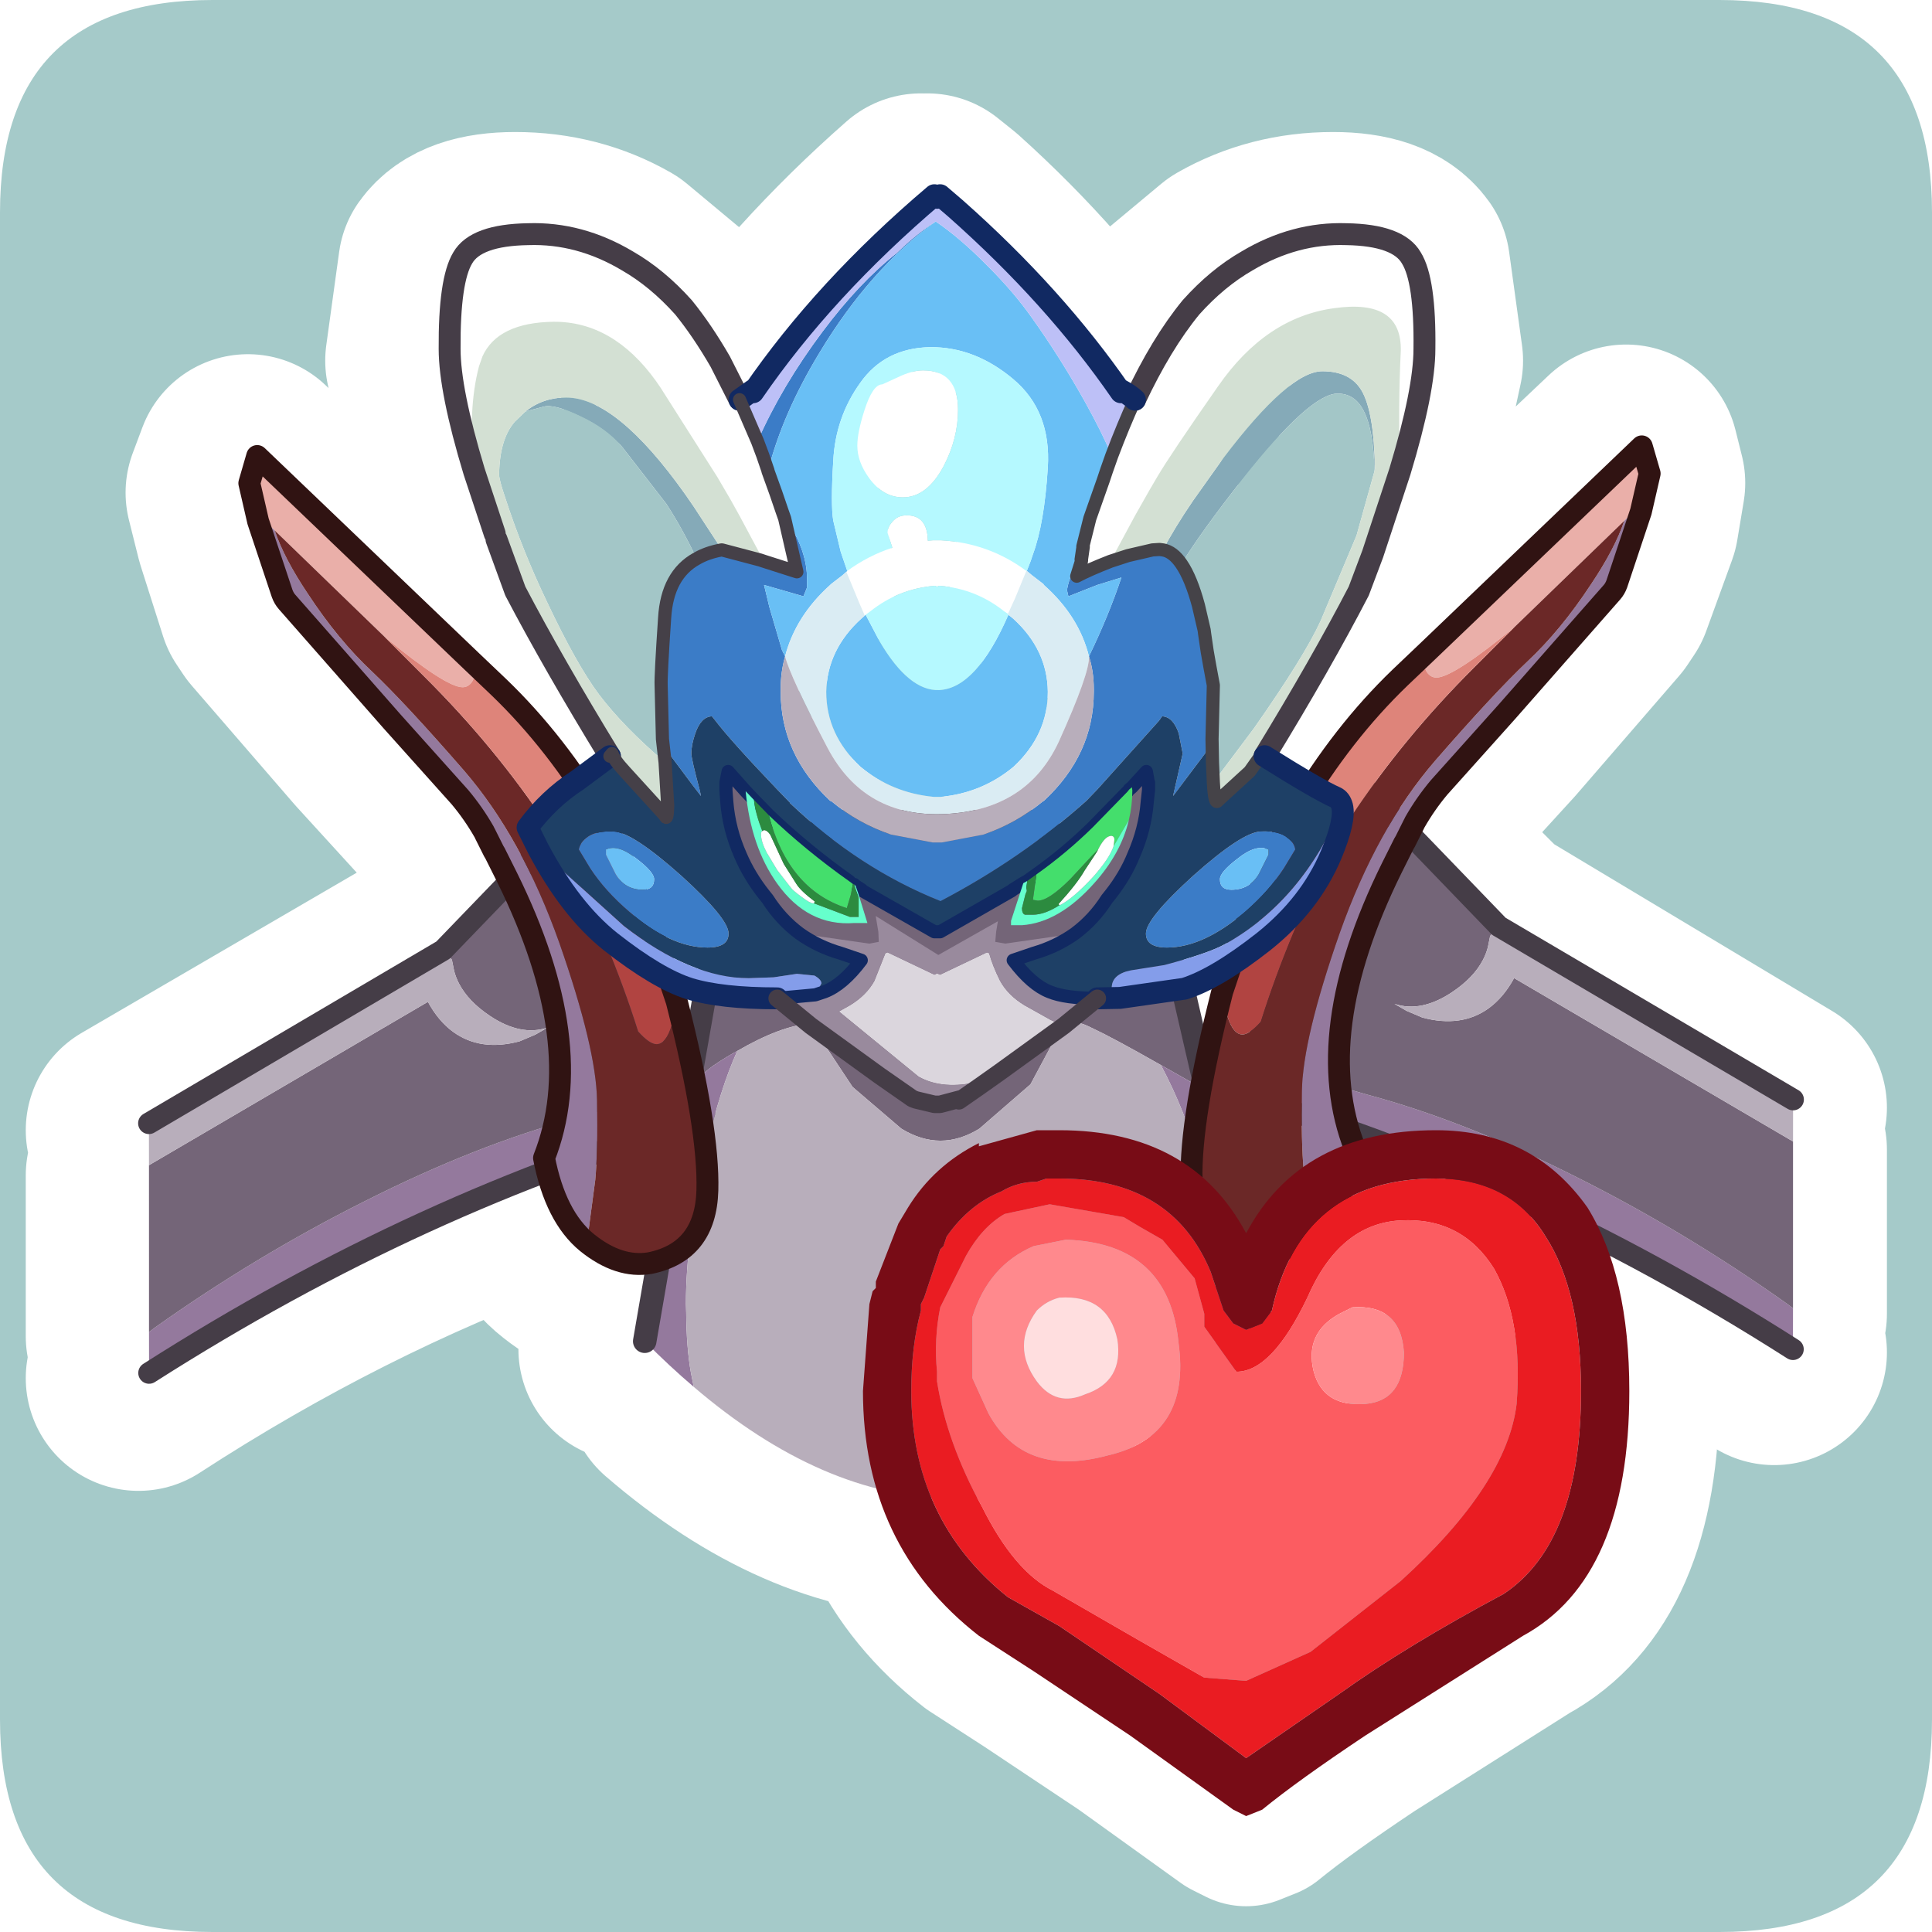 <?xml version="1.0" encoding="UTF-8" standalone="no"?>
<svg xmlns:ffdec="https://www.free-decompiler.com/flash" xmlns:xlink="http://www.w3.org/1999/xlink" ffdec:objectType="frame" height="30.0px" width="30.0px" xmlns="http://www.w3.org/2000/svg">
  <g transform="matrix(1.0, 0.0, 0.0, 1.0, 0.0, 0.0)">
    <use ffdec:characterId="1" height="30.0" transform="matrix(1.0, 0.0, 0.0, 1.0, 0.0, 0.0)" width="30.0" xlink:href="#shape0"/>
    <use ffdec:characterId="8" height="251.95" transform="matrix(0.081, 0.0, 0.0, 0.081, 0.36, 2.861)" width="363.4" xlink:href="#sprite0"/>
    <use ffdec:characterId="9" height="10.65" transform="matrix(1.0, 0.0, 0.0, 1.0, 13.4, 17.55)" width="11.9" xlink:href="#shape6"/>
  </g>
  <defs>
    <g id="shape0" transform="matrix(1.0, 0.0, 0.0, 1.0, 0.0, 0.0)">
      <path d="M0.0 0.0 L30.0 0.0 30.0 30.0 0.0 30.0 0.0 0.0" fill="#33cc66" fill-opacity="0.0" fill-rule="evenodd" stroke="none"/>
      <path d="M0.0 3.3 Q0.0 0.0 3.3 0.0 L26.7 0.0 Q30.0 0.0 30.0 3.3 L30.0 26.7 Q30.0 30.0 26.7 30.0 L3.3 30.0 Q0.0 30.0 0.0 26.7 L0.0 3.3" fill="#a5cac9" fill-rule="evenodd" stroke="none"/>
      <path d="M2.15 17.55 L6.7 14.9 7.75 13.8 7.7 13.75 7.5 13.4 7.45 13.35 7.3 13.05 6.95 12.5 5.9 11.35 4.3 9.5 4.2 9.35 3.85 8.25 3.7 7.65 3.85 7.25 7.55 10.8 8.8 12.3 9.3 11.85 7.8 9.35 7.55 8.5 7.2 7.45 6.8 5.6 7.0 4.15 Q7.25 3.8 8.0 3.8 8.85 3.8 9.55 4.2 L10.45 4.95 11.0 5.75 11.3 6.35 11.5 6.25 11.5 6.3 Q12.65 4.65 14.3 3.2 L14.35 3.25 14.4 3.2 14.65 3.4 Q16.15 4.75 17.2 6.3 L17.2 6.25 17.4 6.35 18.25 4.95 19.15 4.2 Q19.85 3.8 20.7 3.8 21.45 3.8 21.7 4.15 L21.9 5.6 21.5 7.45 21.1 8.75 20.85 9.35 19.4 11.85 20.2 12.35 21.5 10.65 25.25 7.1 25.35 7.5 25.25 8.1 24.85 9.2 24.75 9.35 23.15 11.2 22.1 12.35 21.65 13.1 23.05 14.5 27.55 17.2 M9.3 11.85 L9.35 11.8 9.5 12.15 10.15 12.8 10.2 12.65 10.15 11.95 10.1 11.65 10.05 10.75 10.15 9.75 Q10.15 9.05 10.6 8.85 L11.05 8.7 11.6 8.85 11.65 8.9 12.15 9.0 12.0 8.2 11.95 8.1 11.85 7.85 11.7 7.45 11.65 7.25 11.6 7.0 11.3 6.35 M19.4 11.85 L19.35 11.8 19.2 12.15 18.7 12.55 18.65 12.3 18.65 11.95 18.6 11.65 18.65 10.75 18.6 10.5 18.55 10.25 18.5 10.0 18.5 9.95 18.4 9.55 18.15 8.9 17.85 8.7 17.8 8.7 17.65 8.7 17.3 8.8 17.05 8.9 16.5 9.1 16.55 8.85 16.6 8.65 16.7 8.2 16.95 7.6 17.0 7.45 17.05 7.25 17.4 6.35 M23.05 14.5 L22.9 14.6 22.85 14.8 22.75 15.0 22.25 15.5 21.4 15.7 21.6 15.8 21.85 15.9 22.85 15.75 23.25 15.3 27.55 17.85 27.55 20.4 27.5 20.35 Q25.85 19.25 24.25 18.35 22.5 17.5 21.0 17.15 L20.6 17.0 20.75 17.7 Q24.2 18.85 27.55 21.0 M17.3 12.4 L16.75 12.95 16.15 13.5 15.9 13.7 15.75 13.85 15.7 13.85 15.5 13.9 15.5 13.95 14.4 14.6 14.3 14.6 13.2 13.95 13.2 13.9 12.5 13.45 11.75 12.8 11.55 12.55 11.4 12.4 11.1 12.15 11.05 12.3 11.05 12.4 11.05 12.5 11.1 12.6 11.3 13.4 11.65 14.0 11.7 14.1 12.2 14.6 12.3 14.65 12.85 14.95 13.2 15.0 12.65 15.55 12.45 15.55 11.9 15.6 12.4 16.05 13.45 16.8 13.95 17.2 14.0 17.2 14.3 17.25 14.4 17.25 14.75 17.2 15.0 17.0 15.35 16.75 16.25 16.1 16.3 16.05 16.85 15.6 16.1 15.55 15.5 15.0 15.85 14.95 16.4 14.7 16.5 14.6 17.0 14.1 17.05 14.0 17.4 13.4 17.6 12.6 17.6 12.4 17.6 12.3 17.6 12.15 17.35 12.35 17.3 12.4 M20.2 12.35 L19.9 12.75 19.7 13.1 19.65 13.2 19.55 13.45 19.25 14.2 19.1 14.65 19.05 14.7 18.9 15.1 18.75 15.55 18.45 16.9 18.45 17.0 18.3 17.9 18.25 18.45 18.6 19.3 19.1 19.55 19.2 19.55 20.15 19.3 Q20.65 18.85 20.85 17.95 L20.75 17.7 M20.6 17.0 Q20.4 15.55 21.4 13.6 L21.55 13.25 21.6 13.2 21.65 13.1 M18.45 16.9 L18.15 15.5 17.15 15.6 16.85 15.6 M18.9 15.1 L18.15 15.5 M19.4 20.95 L19.1 19.55 M8.8 12.3 L9.15 12.85 9.3 13.05 9.4 13.35 9.5 13.6 9.65 13.9 9.95 14.5 10.0 14.85 10.0 14.9 10.2 15.35 10.5 15.5 10.75 15.55 11.9 15.6 M10.7 17.5 L10.75 17.45 10.6 17.1 10.7 17.5 10.75 17.95 10.8 18.6 10.5 19.4 10.0 19.7 9.8 20.95 M10.75 15.55 L10.5 16.65 10.55 16.9 10.6 17.1 M10.2 15.35 L10.3 15.65 10.5 16.65 M10.0 19.7 L9.9 19.7 Q9.4 19.8 8.9 19.4 8.45 19.05 8.3 18.3 5.15 19.45 2.15 21.4 M8.3 18.3 L8.25 18.1 8.4 17.6 Q8.8 16.0 7.75 13.8 M2.15 18.25 L2.15 20.75 M10.55 21.6 Q14.55 25.05 18.55 21.7" fill="none" stroke="#ffffff" stroke-linecap="round" stroke-linejoin="round" stroke-width="3.5"/>
      <path d="M22.3 17.55 Q20.2 17.55 19.35 19.15 18.5 17.55 16.45 17.55 L16.25 17.55 16.1 17.55 15.2 17.8 15.2 17.75 Q14.5 18.1 14.1 18.75 L13.95 19.0 13.6 19.9 13.6 20.0 13.55 20.05 13.5 20.25 13.4 21.6 Q13.4 24.0 15.2 25.4 L16.05 25.95 17.55 26.95 19.15 28.1 19.35 28.2 19.6 28.1 Q20.15 27.65 21.2 26.95 L23.65 25.4 Q25.3 24.5 25.3 21.6 25.3 19.8 24.65 18.75 23.8 17.55 22.3 17.55 Z" fill="none" stroke="#ffffff" stroke-linecap="round" stroke-linejoin="round" stroke-width="2.8"/>
    </g>
    <g id="sprite0" transform="matrix(1.0, 0.0, 0.0, 1.0, -52.2, 1.1)">
      <use ffdec:characterId="2" height="95.25" transform="matrix(-0.888, -0.238, -0.238, 0.888, 415.602, 140.184)" width="130.35" xlink:href="#shape1"/>
      <use ffdec:characterId="2" height="95.25" transform="matrix(0.888, -0.238, 0.238, 0.888, 52.198, 144.734)" width="130.35" xlink:href="#shape1"/>
      <use ffdec:characterId="3" height="132.0" transform="matrix(1.0, 0.0, 0.0, 1.0, 169.1, 118.85)" width="123.5" xlink:href="#shape2"/>
      <use ffdec:characterId="4" height="94.75" transform="matrix(1.679, 0.0, 0.0, 1.679, 93.451, 48.901)" width="54.8" xlink:href="#shape3"/>
      <use ffdec:characterId="4" height="94.75" transform="matrix(-1.679, 0.0, 0.0, 1.679, 366.099, 47.051)" width="54.8" xlink:href="#shape3"/>
      <use ffdec:characterId="5" height="106.05" transform="matrix(1.679, 0.0, 0.0, 1.679, 131.851, -1.099)" width="113.8" xlink:href="#shape4"/>
      <filter id="filter0">
        <feColorMatrix in="SourceGraphic" result="filterResult0" type="matrix" values="0 0 0 0 0.267,0 0 0 0 0.871,0 0 0 0 0.424,0 0 0 1 0"/>
        <feConvolveMatrix divisor="2500.0" in="filterResult0" kernelMatrix="1 1 1 1 1 1 1 1 1 1 1 1 1 1 1 1 1 1 1 1 1 1 1 1 1 1 1 1 1 1 1 1 1 1 1 1 1 1 1 1 1 1 1 1 1 1 1 1 1 1 1 1 1 1 1 1 1 1 1 1 1 1 1 1 1 1 1 1 1 1 1 1 1 1 1 1 1 1 1 1 1 1 1 1 1 1 1 1 1 1 1 1 1 1 1 1 1 1 1 1 1 1 1 1 1 1 1 1 1 1 1 1 1 1 1 1 1 1 1 1 1 1 1 1 1 1 1 1 1 1 1 1 1 1 1 1 1 1 1 1 1 1 1 1 1 1 1 1 1 1 1 1 1 1 1 1 1 1 1 1 1 1 1 1 1 1 1 1 1 1 1 1 1 1 1 1 1 1 1 1 1 1 1 1 1 1 1 1 1 1 1 1 1 1 1 1 1 1 1 1 1 1 1 1 1 1 1 1 1 1 1 1 1 1 1 1 1 1 1 1 1 1 1 1 1 1 1 1 1 1 1 1 1 1 1 1 1 1 1 1 1 1 1 1 1 1 1 1 1 1 1 1 1 1 1 1 1 1 1 1 1 1 1 1 1 1 1 1 1 1 1 1 1 1 1 1 1 1 1 1 1 1 1 1 1 1 1 1 1 1 1 1 1 1 1 1 1 1 1 1 1 1 1 1 1 1 1 1 1 1 1 1 1 1 1 1 1 1 1 1 1 1 1 1 1 1 1 1 1 1 1 1 1 1 1 1 1 1 1 1 1 1 1 1 1 1 1 1 1 1 1 1 1 1 1 1 1 1 1 1 1 1 1 1 1 1 1 1 1 1 1 1 1 1 1 1 1 1 1 1 1 1 1 1 1 1 1 1 1 1 1 1 1 1 1 1 1 1 1 1 1 1 1 1 1 1 1 1 1 1 1 1 1 1 1 1 1 1 1 1 1 1 1 1 1 1 1 1 1 1 1 1 1 1 1 1 1 1 1 1 1 1 1 1 1 1 1 1 1 1 1 1 1 1 1 1 1 1 1 1 1 1 1 1 1 1 1 1 1 1 1 1 1 1 1 1 1 1 1 1 1 1 1 1 1 1 1 1 1 1 1 1 1 1 1 1 1 1 1 1 1 1 1 1 1 1 1 1 1 1 1 1 1 1 1 1 1 1 1 1 1 1 1 1 1 1 1 1 1 1 1 1 1 1 1 1 1 1 1 1 1 1 1 1 1 1 1 1 1 1 1 1 1 1 1 1 1 1 1 1 1 1 1 1 1 1 1 1 1 1 1 1 1 1 1 1 1 1 1 1 1 1 1 1 1 1 1 1 1 1 1 1 1 1 1 1 1 1 1 1 1 1 1 1 1 1 1 1 1 1 1 1 1 1 1 1 1 1 1 1 1 1 1 1 1 1 1 1 1 1 1 1 1 1 1 1 1 1 1 1 1 1 1 1 1 1 1 1 1 1 1 1 1 1 1 1 1 1 1 1 1 1 1 1 1 1 1 1 1 1 1 1 1 1 1 1 1 1 1 1 1 1 1 1 1 1 1 1 1 1 1 1 1 1 1 1 1 1 1 1 1 1 1 1 1 1 1 1 1 1 1 1 1 1 1 1 1 1 1 1 1 1 1 1 1 1 1 1 1 1 1 1 1 1 1 1 1 1 1 1 1 1 1 1 1 1 1 1 1 1 1 1 1 1 1 1 1 1 1 1 1 1 1 1 1 1 1 1 1 1 1 1 1 1 1 1 1 1 1 1 1 1 1 1 1 1 1 1 1 1 1 1 1 1 1 1 1 1 1 1 1 1 1 1 1 1 1 1 1 1 1 1 1 1 1 1 1 1 1 1 1 1 1 1 1 1 1 1 1 1 1 1 1 1 1 1 1 1 1 1 1 1 1 1 1 1 1 1 1 1 1 1 1 1 1 1 1 1 1 1 1 1 1 1 1 1 1 1 1 1 1 1 1 1 1 1 1 1 1 1 1 1 1 1 1 1 1 1 1 1 1 1 1 1 1 1 1 1 1 1 1 1 1 1 1 1 1 1 1 1 1 1 1 1 1 1 1 1 1 1 1 1 1 1 1 1 1 1 1 1 1 1 1 1 1 1 1 1 1 1 1 1 1 1 1 1 1 1 1 1 1 1 1 1 1 1 1 1 1 1 1 1 1 1 1 1 1 1 1 1 1 1 1 1 1 1 1 1 1 1 1 1 1 1 1 1 1 1 1 1 1 1 1 1 1 1 1 1 1 1 1 1 1 1 1 1 1 1 1 1 1 1 1 1 1 1 1 1 1 1 1 1 1 1 1 1 1 1 1 1 1 1 1 1 1 1 1 1 1 1 1 1 1 1 1 1 1 1 1 1 1 1 1 1 1 1 1 1 1 1 1 1 1 1 1 1 1 1 1 1 1 1 1 1 1 1 1 1 1 1 1 1 1 1 1 1 1 1 1 1 1 1 1 1 1 1 1 1 1 1 1 1 1 1 1 1 1 1 1 1 1 1 1 1 1 1 1 1 1 1 1 1 1 1 1 1 1 1 1 1 1 1 1 1 1 1 1 1 1 1 1 1 1 1 1 1 1 1 1 1 1 1 1 1 1 1 1 1 1 1 1 1 1 1 1 1 1 1 1 1 1 1 1 1 1 1 1 1 1 1 1 1 1 1 1 1 1 1 1 1 1 1 1 1 1 1 1 1 1 1 1 1 1 1 1 1 1 1 1 1 1 1 1 1 1 1 1 1 1 1 1 1 1 1 1 1 1 1 1 1 1 1 1 1 1 1 1 1 1 1 1 1 1 1 1 1 1 1 1 1 1 1 1 1 1 1 1 1 1 1 1 1 1 1 1 1 1 1 1 1 1 1 1 1 1 1 1 1 1 1 1 1 1 1 1 1 1 1 1 1 1 1 1 1 1 1 1 1 1 1 1 1 1 1 1 1 1 1 1 1 1 1 1 1 1 1 1 1 1 1 1 1 1 1 1 1 1 1 1 1 1 1 1 1 1 1 1 1 1 1 1 1 1 1 1 1 1 1 1 1 1 1 1 1 1 1 1 1 1 1 1 1 1 1 1 1 1 1 1 1 1 1 1 1 1 1 1 1 1 1 1 1 1 1 1 1 1 1 1 1 1 1 1 1 1 1 1 1 1 1 1 1 1 1 1 1 1 1 1 1 1 1 1 1 1 1 1 1 1 1 1 1 1 1 1 1 1 1 1 1 1 1 1 1 1 1 1 1 1 1 1 1 1 1 1 1 1 1 1 1 1 1 1 1 1 1 1 1 1 1 1 1 1 1 1 1 1 1 1 1 1 1 1 1 1 1 1 1 1 1 1 1 1 1 1 1 1 1 1 1 1 1 1 1 1 1 1 1 1 1 1 1 1 1 1 1 1 1 1 1 1 1 1 1 1 1 1 1 1 1 1 1 1 1 1 1 1 1 1 1 1 1 1 1 1 1 1 1 1 1 1 1 1 1 1 1 1 1 1 1 1 1 1 1 1 1 1 1 1 1 1 1 1 1 1 1 1 1 1 1 1 1 1 1 1 1 1 1 1 1 1 1 1 1 1 1 1 1 1 1 1 1 1 1 1 1 1 1 1 1 1 1 1 1 1 1 1 1 1 1 1 1 1 1 1 1 1 1 1 1 1 1 1 1 1 1 1 1 1 1 1 1 1 1 1 1 1 1 1 1 1 1 1 1 1 1 1 1 1 1 1 1 1 1 1 1 1 1 1 1 1 1 1 1 1 1 1 1 1 1 1 1 1 1 1 1 1 1 1 1 1 1 1 1 1 1 1 1 1 1 1 1 1 1 1 1 1 1 1 1 1 1 1 1 1 1 1 1 1 1 1 1 1 1 1 1 1 1 1 1 1 1 1 1 1 1 1 1 1 1 1 1 1 1 1 1 1 1 1 1 1 1 1 1 1 1 1 1 1 1 1 1 1 1 1 1 1 1 1 1 1 1 1 1 1 1 1 1 1 1 1 1 1 1 1 1 1 1 1 1 1 1 1 1 1 1 1 1 1 1 1 1 1 1 1 1 1 1 1 1 1 1 1 1 1 1 1 1 1 1 1 1 1 1 1 1 1 1 1 1 1 1 1 1 1 1 1 1 1 1 1 1 1 1 1 1 1 1 1 1 1 1 1 1 1 1 1 1 1 1 1 1 1 1 1 1 1 1 1 1 1 1 1 1 1 1 1 1 1 1 1 1 1 1 1 1 1 1 1 1 1 1 1 1 1 1 1 1 1 1 1 1 1 1 1 1 1 1 1 1 1 1 1 1 1 1 1 1 1 1 1 1 1 1 1 1 1 1 1 1 1 1 1 1 1 1 1 1 1 1 1 1 1 1 1 1 1 1 1 1 1 1 1 1 1 1 1 1 1 1 1 1 1 1 1 1 1 1 1 1 1 1 1 1 1 1 1 1 1 1 1 1 1 1 1 1 1 1 1 1 1 1 1 1 1 1 1 1 1 1 1 1 1 1 1 1 1 1 1 1 1 1 1 1 1 1 1 1 1 1 1 1 1 1 1 1 1 1 1 1 1 1 1 1 1 1 1 1 1 1 1 1 1 1 1 1 1 1 1 1 1 1 1 1 1 1 1 1 1 1 1 1 1 1 1 1 1 1 1 1 1 1 1 1 1 1 1 1 1 1 1 1 1 1 1 1 1 1 1 1 1 1 1 1 1 1 1 1 1 1 1 1 1 1 1 1 1 1 1 1 1 1 1 1 1 1 1 1 1 1 1 1 1 1 1 1 1 1 1 1 1 1 1 1 1 1 1 1 1 1 1 1 1 1 1 1 1 1 1 1 1 1 1 1 1 1 1 1 1 1 1 1 1 1 1 1 1 1 1 1 1 1 1 1 1 1 1 1 1 1 1 1 1 1 1 1 1 1 1 1 1 1 1 1 1 1 1 1 1 1 1 1 1 1 1 1 1 1 1 1 1 1 1 1 1 1 1 1 1 1 1 1 1 1 1 1 1 1 1 1 1 1 1 1 1 1 1 1 1 1 1 1 1 1 1 1 1 1 1 1 1 1 1 1 1 1 1 1 1 1 1 1 1 1 1 1 1 1 1 1 1 1 1 1 1 1 1 1 1 1 1 1 1 1 1 1 1 1 1 1 1 1 1 1 1 1 1 1 1 1 1 1 1 1 1 1 1 1 1 1 1 1 1 1 1 1 1 1 1 1 1 1 1 1 1 1 1 1 1 1 1 1 1 1 1 1 1 1 1 1 1 1 1 1 1 1 1 1 1 1 1 1 1 1 1 1 1 1 1 1 1 1 1 1 1 1 1 1 1 1 1 1 1 1 1 1 1 1 1 1 1 1 1 1 1 1 1 1 1 1 1 1 1 1 1 1 1 1 1 1 1 1 1 1 1 1 1 1 1 1 1 1 1 1 1 1 1 1 1 1 1 1 1 1 1 1 1 1 1 1 1 1 1 1 1 1 1 1 1 1 1 1 1 1 1 1 1 1 1 1 1 1 1 1 1 1 1 1 1 1 1 1 1 1 1 1 1 1 1 1 1 1 1 1 1 1 1 1 1 1 1 1 1 1 1 1 1 1 1 1 1 1 1 1 1 1 1 1 1 1 1 1 1 1 1 1 1 1 1 1" order="50 50" result="filterResult1"/>
        <feComposite in="SourceGraphic" in2="filterResult1" operator="over" result="filterResult2"/>
      </filter>
      <use ffdec:characterId="7" filter="url(#filter0)" height="15.75" transform="matrix(1.679, 0.0, 0.0, 1.679, 190.7, 114.5)" width="44.15" xlink:href="#sprite1"/>
    </g>
    <g id="shape1" transform="matrix(1.0, 0.0, 0.0, 1.0, -61.6, 2.25)">
      <path d="M66.05 82.5 L67.4 81.95 Q91.8 72.9 116.55 67.8 142.25 62.45 163.25 62.45 169.8 62.3 176.3 62.5 L189.0 63.65 189.7 69.5 Q128.1 70.45 63.85 90.75 L66.05 82.5" fill="#94799d" fill-rule="evenodd" stroke="none"/>
      <path d="M189.0 63.65 L176.3 62.5 Q169.8 62.3 163.25 62.45 142.25 62.45 116.55 67.8 91.8 72.9 67.4 81.95 L66.05 82.5 75.05 48.9 140.05 31.05 Q141.1 35.45 143.5 38.45 147.95 43.95 156.4 43.95 L159.95 43.45 162.75 42.7 Q156.9 43.05 151.8 37.25 148.2 33.15 147.3 29.05 147.0 27.7 147.0 26.3 L147.15 23.85 145.9 21.45 181.55 0.0 189.0 63.65" fill="#746578" fill-rule="evenodd" stroke="none"/>
      <path d="M145.9 21.45 L147.15 23.85 147.0 26.3 Q147.0 27.7 147.3 29.05 148.2 33.15 151.8 37.25 156.9 43.05 162.75 42.7 L159.95 43.45 156.4 43.95 Q147.95 43.95 143.5 38.45 141.1 35.45 140.05 31.05 L75.05 48.9 77.3 40.45 145.9 21.45" fill="#b8aebb" fill-rule="evenodd" stroke="none"/>
      <path d="M63.85 90.75 Q128.1 70.45 189.7 69.5 L189.0 63.65 181.55 0.0 145.9 21.45 77.3 40.45" fill="none" stroke="#453d47" stroke-linecap="round" stroke-linejoin="round" stroke-width="4.5"/>
    </g>
    <g id="shape2" transform="matrix(1.0, 0.0, 0.0, 1.0, -169.1, -118.85)">
      <path d="M179.75 172.0 L183.55 150.4 200.55 145.0 201.85 144.15 205.5 121.1 248.5 121.1 253.1 145.0 255.4 145.95 273.7 149.5 279.05 172.7 275.25 170.55 270.3 167.75 Q261.15 162.55 257.3 160.75 255.3 159.75 254.75 159.75 L251.25 160.35 245.3 171.45 235.5 179.95 Q228.05 184.55 220.55 179.95 L211.2 171.95 203.15 159.8 Q197.45 160.2 189.1 165.05 187.05 166.15 184.9 167.6 183.0 168.85 179.75 172.0" fill="#746578" fill-rule="evenodd" stroke="none"/>
      <path d="M179.75 172.0 Q183.0 168.85 184.9 167.6 187.05 166.15 189.1 165.05 185.85 172.15 183.15 183.85 179.25 200.75 179.25 213.55 L179.3 215.25 Q179.35 221.9 180.2 226.7 L180.75 229.45 Q176.05 225.45 171.35 220.7 L179.75 172.0 M270.3 167.75 L275.25 170.55 279.05 172.7 290.35 220.7 Q285.0 226.1 279.7 230.55 L279.75 230.2 Q280.8 225.1 280.8 215.6 L280.8 213.25 Q280.65 197.65 277.5 185.9 275.05 176.7 270.3 167.75" fill="#94799d" fill-rule="evenodd" stroke="none"/>
      <path d="M189.1 165.05 Q197.45 160.2 203.15 159.8 L211.2 171.95 220.55 179.95 Q228.05 184.55 235.5 179.95 L245.3 171.45 251.25 160.35 254.75 159.75 Q255.3 159.75 257.3 160.75 261.15 162.55 270.3 167.75 275.05 176.7 277.5 185.9 280.65 197.65 280.8 213.25 L280.8 215.6 Q280.8 225.1 279.75 230.2 L279.7 230.55 Q230.15 271.7 180.75 229.45 L180.2 226.7 Q179.35 221.9 179.3 215.25 L179.25 213.55 Q179.25 200.75 183.15 183.85 185.85 172.15 189.1 165.05" fill="#b8aebb" fill-rule="evenodd" stroke="none"/>
      <path d="M279.05 172.7 L273.7 149.5 255.4 145.95 253.1 145.0 248.5 121.1 205.5 121.1 201.85 144.15 200.55 145.0 183.55 150.4 179.75 172.0 171.35 220.7 M279.05 172.7 L290.35 220.7" fill="none" stroke="#453d47" stroke-linecap="round" stroke-linejoin="round" stroke-width="4.5"/>
    </g>
    <g id="shape3" transform="matrix(1.0, 0.0, 0.0, 1.0, 1.25, 1.25)">
      <path d="M40.25 41.45 L42.15 44.85 43.1 47.1 46.75 56.15 48.8 62.25 48.7 62.9 Q48.0 67.15 46.5 67.15 45.7 67.15 44.4 65.7 41.2 55.55 35.7 44.85 L35.1 43.85 34.1 42.3 Q36.95 44.3 38.15 44.3 38.75 44.3 39.45 43.75 40.25 43.05 40.25 42.0 L40.25 41.45" fill="#b14441" fill-rule="evenodd" stroke="none"/>
      <path d="M1.0 7.45 L0.0 3.1 0.9 0.0 25.4 23.45 25.7 24.8 Q25.7 25.5 25.3 25.95 24.9 26.4 24.35 26.4 22.45 26.4 15.45 20.65 L2.9 8.5 1.85 7.5 1.0 7.45" fill="#eaafa9" fill-rule="evenodd" stroke="none"/>
      <path d="M38.55 89.8 Q34.95 86.85 33.65 80.15 38.8 67.1 29.45 48.15 L28.05 45.35 27.9 45.1 26.9 43.1 26.8 42.9 Q25.6 40.8 24.05 38.95 L16.3 30.3 4.3 16.65 Q3.95 16.25 3.75 15.7 L1.0 7.45 1.85 7.5 2.9 8.5 Q3.95 11.65 6.7 15.75 10.15 21.0 14.0 24.6 17.8 28.2 24.5 35.9 31.15 43.6 35.4 55.6 39.6 67.6 39.7 73.55 39.8 79.5 39.5 82.65 L38.55 89.8" fill="#94799d" fill-rule="evenodd" stroke="none"/>
      <path d="M48.8 62.25 Q52.5 76.8 52.3 83.85 52.1 90.85 45.75 92.15 42.2 92.75 38.55 89.8 L39.5 82.65 Q39.8 79.5 39.7 73.55 39.6 67.6 35.4 55.6 31.15 43.6 24.5 35.9 17.8 28.2 14.0 24.6 10.15 21.0 6.7 15.75 3.95 11.65 2.9 8.5 L15.45 20.65 20.0 25.2 Q28.1 33.25 34.1 42.3 L35.1 43.85 35.7 44.85 Q41.2 55.55 44.4 65.7 45.7 67.15 46.5 67.15 48.0 67.15 48.7 62.9 L48.8 62.25 M29.45 48.15 L28.05 45.4 28.05 45.35 29.45 48.15" fill="#6b2827" fill-rule="evenodd" stroke="none"/>
      <path d="M25.4 23.45 L28.5 26.4 Q35.1 32.75 40.25 41.45 L40.25 42.0 Q40.25 43.05 39.45 43.75 38.75 44.3 38.15 44.3 36.95 44.3 34.1 42.3 28.1 33.25 20.0 25.2 L15.45 20.65 Q22.45 26.4 24.35 26.4 24.9 26.4 25.3 25.95 25.7 25.5 25.7 24.8 L25.4 23.45" fill="#de847a" fill-rule="evenodd" stroke="none"/>
      <path d="M40.25 41.45 L42.15 44.85 43.1 47.1 46.75 56.15 48.8 62.25 Q52.5 76.8 52.3 83.85 52.1 90.85 45.75 92.15 42.2 92.75 38.55 89.8 34.95 86.85 33.65 80.15 38.8 67.1 29.45 48.15 L28.05 45.35 27.9 45.1 26.9 43.1 M26.8 42.9 Q25.6 40.8 24.05 38.95 L16.3 30.3 4.3 16.65 Q3.95 16.25 3.75 15.7 L1.0 7.45 0.0 3.1 0.9 0.0 25.4 23.45 28.5 26.4 Q35.1 32.75 40.25 41.45" fill="none" stroke="#301312" stroke-linecap="round" stroke-linejoin="round" stroke-width="2.5"/>
    </g>
    <g id="shape4" transform="matrix(1.0, 0.0, 0.0, 1.0, 1.25, 1.25)">
      <path d="M105.6 31.5 Q105.5 26.8 104.35 24.6 103.35 22.65 101.4 22.65 98.25 22.65 90.55 32.4 85.9 38.3 83.55 42.1 82.6 40.7 81.45 40.5 82.75 38.0 84.9 34.85 L88.35 30.0 Q95.85 20.1 99.65 20.1 102.85 20.1 104.15 22.35 105.55 24.8 105.65 31.2 L105.6 31.5 M28.2 41.5 Q26.6 38.1 24.75 35.25 L19.75 28.8 Q17.95 26.65 14.95 25.25 11.95 23.8 10.7 24.15 L8.65 24.7 Q10.65 23.1 13.3 23.1 19.05 23.1 26.9 34.15 L27.9 35.6 31.1 40.5 31.05 40.5 Q29.4 40.8 28.2 41.5" fill="#85aab8" fill-rule="evenodd" stroke="none"/>
      <path d="M83.55 42.1 Q85.9 38.3 90.55 32.4 98.25 22.65 101.4 22.65 103.35 22.65 104.35 24.6 105.5 26.8 105.6 31.5 L103.55 38.85 99.45 48.6 Q97.6 52.65 91.85 60.85 L87.2 67.05 87.1 64.75 87.05 62.1 87.2 55.95 86.8 53.8 86.5 52.1 86.2 50.05 86.15 49.65 85.5 46.85 Q84.65 43.7 83.55 42.1 M24.3 62.1 L24.6 64.75 Q19.85 60.7 17.05 57.0 14.5 53.6 11.1 46.4 8.3 40.55 6.35 34.55 5.65 32.5 5.65 31.9 5.7 27.85 7.45 25.85 L8.65 24.7 10.7 24.15 Q11.95 23.8 14.95 25.25 17.95 26.65 19.75 28.8 L24.75 35.25 Q26.6 38.1 28.2 41.5 24.85 43.35 24.55 48.25 24.1 54.9 24.15 55.95 L24.3 62.1" fill="#a3c6c7" fill-rule="evenodd" stroke="none"/>
      <path d="M78.25 23.35 Q81.25 16.95 84.65 12.8 87.65 9.45 91.05 7.5 96.5 4.25 102.4 4.45 108.3 4.55 109.8 7.15 111.4 9.7 111.3 17.55 111.3 22.3 108.5 31.55 108.3 23.75 108.6 17.8 108.75 11.8 101.0 12.9 93.2 13.95 87.75 21.8 82.3 29.6 80.8 32.15 L79.95 33.6 78.25 36.6 75.45 41.8 Q72.9 42.8 71.6 43.5 L72.15 41.75 72.15 41.55 72.35 40.15 72.3 40.1 72.35 40.15 72.15 41.55 72.1 41.6 72.3 40.25 72.3 40.1 73.1 36.9 74.65 32.5 75.0 31.45 75.6 29.75 Q76.9 26.3 78.25 23.35 M2.8 31.55 Q0.0 22.3 0.0 17.55 -0.05 9.7 1.5 7.15 3.0 4.55 8.95 4.45 14.85 4.25 20.3 7.5 23.7 9.45 26.7 12.8 28.85 15.45 30.9 19.0 L33.1 23.35 35.15 28.1 35.75 29.7 36.35 31.45 36.35 31.5 37.25 34.0 37.95 36.05 38.25 36.9 39.65 43.0 35.9 41.8 35.35 40.8 33.1 36.6 32.1 34.8 30.55 32.15 24.1 22.0 23.55 21.2 Q18.65 14.4 11.85 14.45 5.5 14.55 3.75 18.4 L3.35 19.55 Q2.05 24.5 2.8 31.55 M45.3 43.0 L45.4 42.9 Q47.8 41.15 50.55 40.25 L50.5 40.1 50.0 38.55 Q50.0 37.9 50.5 37.35 51.1 36.55 52.2 36.55 54.55 36.55 54.6 39.45 L55.2 39.4 55.55 39.4 55.65 39.4 55.8 39.4 56.1 39.4 Q61.55 39.7 65.85 42.9 L64.55 46.05 63.75 47.8 63.3 47.5 Q60.1 44.95 56.0 44.6 L55.85 44.6 55.65 44.7 55.45 44.6 55.35 44.6 Q51.25 44.95 48.05 47.5 L47.5 47.9 47.4 48.0 46.75 46.5 45.3 43.0 M47.35 24.6 Q48.3 21.6 49.4 21.6 L51.15 20.8 Q52.8 20.0 54.05 20.0 58.05 20.0 58.05 24.5 58.05 27.8 56.4 30.95 54.5 34.5 51.75 34.5 49.5 34.5 47.9 32.3 46.55 30.45 46.55 28.6 46.55 27.1 47.35 24.6" fill="#ffffff" fill-rule="evenodd" stroke="none"/>
      <path d="M105.6 31.5 L105.65 31.2 Q105.55 24.8 104.15 22.35 102.85 20.1 99.65 20.1 95.85 20.1 88.35 30.0 L84.9 34.85 Q82.75 38.0 81.45 40.5 L81.05 40.45 80.25 40.5 77.45 41.15 75.45 41.8 78.25 36.6 79.95 33.6 80.8 32.15 Q82.3 29.6 87.75 21.8 93.2 13.95 101.0 12.9 108.75 11.8 108.6 17.8 108.3 23.75 108.5 31.55 L105.4 40.95 103.8 45.2 Q99.5 53.5 93.05 64.05 L92.8 63.75 91.35 65.8 87.75 69.1 Q87.35 69.75 87.2 67.05 L91.85 60.85 Q97.6 52.65 99.45 48.6 L103.55 38.85 105.6 31.5 M18.3 64.05 Q11.85 53.5 7.5 45.2 L5.35 39.3 5.15 38.65 2.8 31.55 Q2.05 24.5 3.35 19.55 L3.75 18.4 Q5.5 14.55 11.85 14.45 18.65 14.4 23.55 21.2 L24.1 22.0 30.55 32.15 32.1 34.8 33.1 36.6 35.35 40.8 35.9 41.8 35.45 41.65 31.1 40.5 27.9 35.6 26.9 34.15 Q19.05 23.1 13.3 23.1 10.65 23.1 8.65 24.7 L7.45 25.85 Q5.7 27.85 5.65 31.9 5.65 32.5 6.35 34.55 8.3 40.55 11.1 46.4 14.5 53.6 17.05 57.0 19.85 60.7 24.6 64.75 L24.9 69.7 Q24.85 71.55 24.6 70.85 L20.0 65.8 Q18.75 64.45 18.55 63.75 L18.3 64.05" fill="#d3e0d3" fill-rule="evenodd" stroke="none"/>
      <path d="M81.45 40.5 Q82.6 40.7 83.55 42.1 84.65 43.7 85.5 46.85 L86.15 49.65 86.2 50.05 86.5 52.1 86.8 53.8 87.2 55.95 87.05 62.1 86.25 63.75 82.6 68.6 83.7 63.75 83.25 61.45 Q82.6 59.55 81.35 59.5 L81.0 60.0 73.95 67.85 72.7 69.15 Q65.3 75.75 56.05 80.6 46.75 76.9 38.85 69.4 L38.85 69.35 37.4 67.85 Q32.1 62.3 30.35 60.0 L29.95 59.5 Q28.7 59.55 28.05 61.45 27.6 62.75 27.6 63.75 27.6 64.35 28.55 67.9 L28.7 68.6 27.7 67.3 25.05 63.75 24.3 62.1 24.15 55.95 Q24.1 54.9 24.55 48.25 24.85 43.35 28.2 41.5 29.4 40.8 31.05 40.5 L31.1 40.5 35.45 41.65 35.9 41.8 39.65 43.0 38.25 36.9 37.95 36.05 39.7 39.2 Q40.8 41.6 40.8 43.65 L40.8 44.8 40.4 45.8 35.9 44.5 36.5 47.0 37.95 51.95 38.3 52.65 38.25 52.85 Q37.8 54.5 37.8 56.35 L37.8 56.7 Q37.8 63.85 43.45 69.15 L43.6 69.2 Q46.65 71.75 50.4 73.0 L55.15 73.9 55.55 73.9 55.65 73.9 55.8 73.9 56.2 73.9 60.95 73.0 Q64.65 71.75 67.75 69.2 L67.85 69.15 Q73.55 63.85 73.55 56.7 L73.55 56.35 Q73.55 54.4 73.0 52.65 75.25 48.0 76.7 43.65 L73.95 44.5 70.65 45.8 70.5 45.15 Q70.5 44.25 71.95 41.0 L72.3 40.25 72.1 41.6 72.15 41.55 72.15 41.75 71.6 43.5 Q72.9 42.8 75.45 41.8 L77.45 41.15 80.25 40.5 81.05 40.45 81.45 40.5 M95.7 73.4 Q96.45 73.95 96.55 74.7 L95.25 76.85 Q93.55 79.45 90.85 81.8 86.05 85.9 81.9 85.9 79.5 85.9 79.5 84.3 79.5 82.6 84.9 77.7 90.45 72.75 92.6 72.65 94.75 72.55 95.7 73.4 M93.5 75.3 L93.5 74.7 Q92.05 74.05 89.9 75.8 87.95 77.3 87.95 78.1 87.95 79.3 89.25 79.3 91.35 79.3 92.4 77.5 L93.5 75.3 M35.15 28.1 Q37.95 21.75 42.6 15.55 46.75 10.0 51.05 6.6 53.3 4.4 55.5 3.0 48.05 8.35 42.25 17.95 38.0 24.95 36.35 31.5 L36.35 31.45 35.75 29.7 35.15 28.1 M15.6 73.4 Q16.6 72.55 18.75 72.65 20.9 72.75 26.45 77.7 31.85 82.6 31.85 84.3 31.85 85.9 29.45 85.9 25.25 85.9 20.5 81.8 17.75 79.45 16.05 76.85 L14.75 74.7 Q14.9 73.95 15.6 73.4 M17.85 75.3 L18.95 77.5 Q20.0 79.3 22.05 79.3 23.35 79.3 23.35 78.1 23.35 77.3 21.4 75.8 19.25 74.05 17.85 74.7 L17.85 75.3" fill="#3b7cc7" fill-rule="evenodd" stroke="none"/>
      <path d="M87.05 62.1 L87.1 64.75 87.2 67.05 Q87.35 69.75 87.75 69.1 L91.35 65.8 92.8 63.75 93.05 64.05 Q99.2 67.9 101.15 68.75 101.7 69.0 101.9 69.75 97.4 80.55 88.55 85.5 86.7 86.55 81.6 87.9 L77.8 88.5 Q75.6 88.95 75.6 90.5 75.6 91.05 76.55 91.65 L73.95 91.7 Q70.3 91.7 68.5 90.95 66.45 90.15 64.35 87.35 L66.7 86.55 Q69.3 85.8 71.4 84.3 73.55 82.7 75.05 80.35 L75.45 79.85 Q77.15 77.7 78.1 75.35 79.4 72.4 79.65 69.3 L80.05 67.65 79.8 67.9 79.8 67.05 79.75 66.9 79.55 65.8 77.9 67.6 77.6 67.85 77.4 68.1 73.45 72.15 Q70.45 75.1 67.0 77.55 L65.95 78.3 65.5 78.55 64.3 79.3 64.2 79.4 56.0 84.1 55.35 84.1 47.1 79.4 47.05 79.3 46.35 78.85 46.2 78.7 46.05 78.65 45.65 78.35 Q40.7 74.85 36.45 70.8 L34.75 69.05 33.8 68.05 31.8 65.8 31.55 67.05 31.55 67.9 31.5 67.85 31.25 67.65 31.65 69.3 Q31.9 72.4 33.2 75.35 34.2 77.7 35.9 79.85 L36.3 80.35 Q37.8 82.7 39.95 84.3 42.05 85.8 44.65 86.55 L47.0 87.35 Q44.9 90.15 42.8 90.95 L41.75 91.3 42.45 90.0 Q42.45 89.55 41.65 89.1 L39.65 88.9 37.0 89.3 34.15 89.4 Q27.6 89.4 19.9 83.45 L10.1 74.6 8.9 72.2 Q11.3 68.95 14.6 66.8 L18.3 64.05 18.55 63.75 Q18.75 64.45 20.0 65.8 L24.6 70.85 Q24.85 71.55 24.9 69.7 L24.6 64.75 24.3 62.1 25.05 63.75 27.7 67.3 28.7 68.6 28.55 67.9 Q27.6 64.35 27.6 63.75 27.6 62.75 28.05 61.45 28.7 59.55 29.95 59.5 L30.35 60.0 Q32.1 62.3 37.4 67.85 L38.85 69.35 38.85 69.4 Q46.75 76.9 56.05 80.6 65.3 75.75 72.7 69.15 L73.95 67.85 81.0 60.0 81.35 59.5 Q82.6 59.55 83.25 61.45 L83.7 63.75 82.6 68.6 86.25 63.75 87.05 62.1 M95.7 73.4 Q94.75 72.55 92.6 72.65 90.45 72.75 84.9 77.7 79.5 82.6 79.5 84.3 79.5 85.9 81.9 85.9 86.05 85.9 90.85 81.8 93.55 79.45 95.25 76.85 L96.55 74.7 Q96.45 73.95 95.7 73.4 M15.6 73.4 Q14.9 73.95 14.75 74.7 L16.05 76.85 Q17.75 79.45 20.5 81.8 25.25 85.9 29.45 85.9 31.85 85.9 31.85 84.3 31.85 82.6 26.45 77.7 20.9 72.75 18.75 72.65 16.6 72.55 15.6 73.4" fill="#1e4066" fill-rule="evenodd" stroke="none"/>
      <path d="M75.6 29.75 L75.0 31.45 74.65 32.5 73.1 36.9 72.3 40.1 72.3 40.25 71.95 41.0 Q70.5 44.25 70.5 45.15 L70.65 45.8 73.95 44.5 76.7 43.65 Q75.25 48.0 73.0 52.65 71.85 48.05 67.85 44.5 L67.8 44.4 66.5 43.4 65.9 42.9 66.35 41.75 66.6 41.0 Q67.9 37.5 68.3 31.1 68.7 24.65 64.35 21.0 59.95 17.3 54.85 17.35 49.7 17.45 46.9 21.4 44.05 25.35 43.8 30.35 43.5 35.35 43.8 37.15 L44.65 40.7 45.4 42.9 45.3 43.0 44.85 43.4 43.55 44.4 43.45 44.5 Q39.5 48.05 38.3 52.65 L37.95 51.95 36.5 47.0 35.9 44.5 40.4 45.8 40.8 44.8 40.8 43.65 Q40.8 41.6 39.7 39.2 L37.95 36.05 37.25 34.0 36.35 31.5 Q38.0 24.95 42.25 17.95 48.05 8.35 55.5 3.0 58.25 4.85 61.45 8.1 64.45 11.1 66.45 13.95 69.7 18.5 72.55 23.6 74.55 27.2 75.6 29.75 M93.5 75.3 L92.4 77.5 Q91.35 79.3 89.25 79.3 87.95 79.3 87.95 78.1 87.95 77.3 89.9 75.8 92.05 74.05 93.5 74.7 L93.5 75.3 M47.4 48.0 L47.5 47.9 49.1 50.95 Q52.45 56.65 55.9 56.5 60.15 56.3 63.8 47.9 L64.35 48.35 Q68.25 51.9 68.3 56.7 68.3 61.6 64.4 65.25 60.8 68.25 56.05 68.7 L55.85 68.7 55.65 68.7 55.45 68.7 55.3 68.7 Q50.5 68.25 46.9 65.25 43.0 61.6 43.0 56.7 43.1 51.9 47.0 48.35 L47.4 48.0 M31.65 69.3 L33.1 74.3 33.3 75.1 Q33.95 77.05 35.25 78.45 L35.75 79.6 36.3 80.35 35.9 79.85 Q34.2 77.7 33.2 75.35 31.9 72.4 31.65 69.3 M75.05 80.35 L75.55 79.6 76.1 78.45 Q77.4 77.05 78.05 75.1 L78.25 74.3 79.65 69.3 Q79.4 72.4 78.1 75.35 77.15 77.7 75.45 79.85 L75.05 80.35 M47.0 87.35 L44.65 86.55 47.1 87.1 47.0 87.35 M17.85 75.3 L17.85 74.7 Q19.25 74.05 21.4 75.8 23.35 77.3 23.35 78.1 23.35 79.3 22.05 79.3 20.0 79.3 18.95 77.5 L17.85 75.3 M64.35 87.35 L64.2 87.1 66.7 86.55 64.35 87.35" fill="#69bff5" fill-rule="evenodd" stroke="none"/>
      <path d="M101.9 69.75 Q102.3 71.35 100.65 75.3 98.25 81.0 92.9 85.25 87.55 89.45 83.9 90.6 L76.55 91.65 Q75.6 91.05 75.6 90.5 75.6 88.95 77.8 88.5 L81.6 87.9 Q86.7 86.55 88.55 85.5 97.4 80.55 101.9 69.75 M37.4 91.7 Q31.0 91.7 27.4 90.6 23.75 89.45 18.4 85.25 13.8 81.6 10.1 74.6 L19.9 83.45 Q27.6 89.4 34.15 89.4 L37.0 89.3 39.65 88.9 41.65 89.1 Q42.45 89.55 42.45 90.0 L41.75 91.3 37.4 91.7" fill="#849dea" fill-rule="evenodd" stroke="none"/>
      <path d="M33.1 23.35 L34.65 22.25 34.65 22.5 Q42.8 10.65 55.35 0.0 L55.65 0.3 56.0 0.0 57.75 1.5 Q69.05 11.5 76.65 22.5 L76.65 22.25 Q77.6 22.75 78.25 23.35 76.9 26.3 75.6 29.75 74.55 27.2 72.55 23.6 69.7 18.5 66.45 13.95 64.45 11.1 61.45 8.1 58.25 4.85 55.5 3.0 53.3 4.4 51.05 6.6 46.75 10.0 42.6 15.55 37.95 21.75 35.15 28.1 L33.1 23.35" fill="#bdc0f7" fill-rule="evenodd" stroke="none"/>
      <path d="M45.4 42.9 L44.65 40.7 43.8 37.15 Q43.5 35.35 43.8 30.35 44.05 25.35 46.9 21.4 49.7 17.45 54.85 17.35 59.95 17.3 64.35 21.0 68.7 24.65 68.3 31.1 67.9 37.5 66.6 41.0 L66.35 41.75 65.9 42.9 65.85 42.9 Q61.55 39.7 56.1 39.4 L55.8 39.4 55.65 39.4 55.55 39.4 55.2 39.4 54.6 39.45 Q54.55 36.55 52.2 36.55 51.1 36.55 50.5 37.35 50.0 37.9 50.0 38.55 L50.5 40.1 50.55 40.25 Q47.8 41.15 45.4 42.9 M47.35 24.6 Q46.55 27.1 46.55 28.6 46.55 30.45 47.9 32.3 49.5 34.5 51.75 34.5 54.5 34.5 56.4 30.95 58.05 27.8 58.05 24.5 58.05 20.0 54.05 20.0 52.8 20.0 51.15 20.8 L49.4 21.6 Q48.3 21.6 47.35 24.6 M47.5 47.9 L48.05 47.5 Q51.25 44.95 55.35 44.6 L55.45 44.6 55.65 44.7 55.85 44.6 56.0 44.6 Q60.1 44.95 63.3 47.5 L63.75 47.8 63.8 47.9 Q60.15 56.3 55.9 56.5 52.45 56.65 49.1 50.95 L47.5 47.9" fill="#b5f9ff" fill-rule="evenodd" stroke="none"/>
      <path d="M38.3 52.65 Q39.5 48.05 43.45 44.5 L43.55 44.4 44.85 43.4 45.3 43.0 46.75 46.5 47.4 48.0 47.0 48.35 Q43.1 51.9 43.0 56.7 43.0 61.6 46.9 65.25 50.5 68.25 55.3 68.7 L55.45 68.7 55.65 68.7 55.85 68.7 56.05 68.7 Q60.8 68.25 64.4 65.25 68.3 61.6 68.3 56.7 68.25 51.9 64.35 48.35 L63.8 47.9 63.75 47.8 64.55 46.05 65.85 42.9 65.9 42.9 66.5 43.4 67.8 44.4 67.85 44.5 Q71.85 48.05 73.0 52.65 73.1 54.55 69.55 62.4 65.95 70.15 56.7 70.65 47.4 71.15 43.15 63.1 38.9 55.0 38.3 52.65" fill="#daecf3" fill-rule="evenodd" stroke="none"/>
      <path d="M73.0 52.65 Q73.55 54.4 73.55 56.35 L73.55 56.7 Q73.55 63.85 67.85 69.15 L67.75 69.2 Q64.65 71.75 60.95 73.0 L56.2 73.9 55.8 73.9 55.65 73.9 55.55 73.9 55.15 73.9 50.4 73.0 Q46.65 71.75 43.6 69.2 L43.45 69.15 Q37.8 63.85 37.8 56.7 L37.8 56.35 Q37.8 54.5 38.25 52.85 L38.3 52.65 Q38.9 55.0 43.15 63.1 47.4 71.15 56.7 70.65 65.95 70.15 69.55 62.4 73.1 54.55 73.0 52.65" fill="#b8aebb" fill-rule="evenodd" stroke="none"/>
      <path d="M31.55 67.9 L31.55 67.05 31.8 65.8 33.8 68.05 34.75 69.05 36.45 70.8 Q40.7 74.85 45.65 78.35 L46.05 78.65 46.2 78.7 46.35 78.85 47.05 79.3 47.1 79.4 55.35 84.1 56.0 84.1 64.2 79.4 64.3 79.3 65.5 78.55 65.95 78.3 67.0 77.55 Q70.45 75.1 73.45 72.15 L77.4 68.1 77.6 67.85 77.9 67.6 79.55 65.8 79.75 66.9 79.8 67.05 79.8 67.9 79.65 69.3 78.25 74.3 78.05 75.1 Q77.4 77.05 76.1 78.45 L75.55 79.6 75.05 80.35 Q73.55 82.7 71.4 84.3 L70.75 84.4 63.45 85.45 62.3 85.25 62.4 84.1 62.6 82.9 55.8 86.75 48.65 82.3 48.95 84.1 49.0 85.25 47.95 85.45 47.9 85.45 40.6 84.4 39.95 84.3 Q37.8 82.7 36.3 80.35 L35.75 79.6 35.25 78.45 Q33.95 77.05 33.3 75.1 L33.1 74.3 31.65 69.3 31.55 67.95 31.55 67.9" fill="#746578" fill-rule="evenodd" stroke="none"/>
      <path d="M31.55 67.9 L31.55 67.95 31.65 69.3 31.25 67.65 31.5 67.85 31.55 67.9 M79.65 69.3 L79.8 67.9 80.05 67.65 79.65 69.3" fill="#44de6c" fill-rule="evenodd" stroke="none"/>
      <path d="M70.1 94.85 L62.85 100.1 60.45 101.8 60.45 101.2 Q56.35 102.2 53.55 100.65 L44.45 93.2 45.7 92.5 Q47.6 91.35 48.5 89.7 L49.75 86.55 50.0 86.45 55.35 89.0 55.65 88.85 56.0 89.0 61.35 86.45 61.6 86.55 Q62.0 88.0 62.85 89.7 63.75 91.35 65.65 92.5 L68.6 94.15 70.1 94.85" fill="#dbd6dd" fill-rule="evenodd" stroke="none"/>
      <path d="M73.95 91.7 L70.1 94.85 68.6 94.15 65.65 92.5 Q63.75 91.35 62.85 89.7 62.0 88.0 61.6 86.55 L61.35 86.45 56.0 89.0 55.65 88.85 55.35 89.0 50.0 86.45 49.75 86.55 48.5 89.7 Q47.6 91.35 45.7 92.5 L44.45 93.2 53.55 100.65 Q56.35 102.2 60.45 101.2 L60.45 101.8 58.15 103.4 58.45 103.15 56.0 103.8 55.65 103.8 55.35 103.8 53.25 103.3 52.85 103.15 49.05 100.5 41.25 94.85 37.4 91.7 41.75 91.3 42.8 90.95 Q44.9 90.15 47.0 87.35 L47.1 87.1 44.65 86.55 Q42.05 85.8 39.95 84.3 L40.6 84.4 47.9 85.45 47.95 85.45 49.0 85.25 48.95 84.1 48.65 82.3 55.8 86.75 62.6 82.9 62.4 84.1 62.3 85.25 63.45 85.45 70.75 84.4 71.4 84.3 Q69.3 85.8 66.7 86.55 L64.2 87.1 64.35 87.35 Q66.45 90.15 68.5 90.95 70.3 91.7 73.95 91.7" fill="#998a9d" fill-rule="evenodd" stroke="none"/>
      <path d="M78.25 23.35 Q81.25 16.95 84.65 12.8 87.65 9.45 91.05 7.5 96.5 4.25 102.4 4.45 108.3 4.55 109.8 7.15 111.4 9.7 111.3 17.55 111.3 22.3 108.5 31.55 L105.4 40.95 103.8 45.2 Q99.5 53.5 93.05 64.05 M18.3 64.05 Q11.85 53.5 7.5 45.2 L5.35 39.3 M5.15 38.65 L2.8 31.55 Q0.0 22.3 0.0 17.55 -0.05 9.7 1.5 7.15 3.0 4.55 8.95 4.45 14.85 4.25 20.3 7.5 23.7 9.45 26.7 12.8 28.85 15.45 30.9 19.0 L33.1 23.35" fill="none" stroke="#453d47" stroke-linecap="round" stroke-linejoin="round" stroke-width="2.5"/>
      <path d="M81.45 40.5 Q82.6 40.7 83.55 42.1 84.65 43.7 85.5 46.85 L86.15 49.65 86.2 50.05 86.5 52.1 86.8 53.8 87.2 55.95 87.05 62.1 87.1 64.75 87.2 67.05 Q87.35 69.75 87.75 69.1 L91.35 65.8 92.8 63.75 93.05 64.05 M78.25 23.35 Q76.9 26.3 75.6 29.75 L75.0 31.45 74.65 32.5 73.1 36.9 72.3 40.1 72.35 40.15 72.15 41.55 72.15 41.75 71.6 43.5 Q72.9 42.8 75.45 41.8 L77.45 41.15 80.25 40.5 81.05 40.45 81.45 40.5 M72.3 40.25 L72.3 40.1 M72.15 41.55 L72.1 41.6 72.3 40.25" fill="none" stroke="#454348" stroke-linecap="round" stroke-linejoin="round" stroke-width="1.5"/>
      <path d="M93.05 64.05 Q99.2 67.9 101.15 68.75 101.7 69.0 101.9 69.75 102.3 71.35 100.65 75.3 98.25 81.0 92.9 85.25 87.55 89.45 83.9 90.6 L76.55 91.65 73.95 91.7 M37.4 91.7 Q31.0 91.7 27.4 90.6 23.75 89.45 18.4 85.25 13.8 81.6 10.1 74.6 L8.9 72.2 Q11.3 68.95 14.6 66.8 L18.3 64.05 M33.1 23.35 L34.65 22.25 34.65 22.5 Q42.8 10.65 55.35 0.0 L55.65 0.3 56.0 0.0 57.75 1.5 Q69.05 11.5 76.65 22.5 L76.65 22.25 Q77.6 22.75 78.25 23.35" fill="none" stroke="#112962" stroke-linecap="round" stroke-linejoin="round" stroke-width="2.5"/>
      <path d="M24.3 62.1 L24.6 64.75 24.9 69.7 Q24.85 71.55 24.6 70.85 L20.0 65.8 Q18.75 64.45 18.55 63.75 L18.3 64.05 M36.35 31.5 L37.25 34.0 37.95 36.05 38.25 36.9 39.65 43.0 35.9 41.8 35.45 41.65 31.1 40.5 31.05 40.5 Q29.4 40.8 28.2 41.5 24.85 43.35 24.55 48.25 24.1 54.9 24.15 55.95 L24.3 62.1 M36.35 31.5 L36.35 31.45 35.75 29.7 35.15 28.1 33.1 23.35" fill="none" stroke="#454048" stroke-linecap="round" stroke-linejoin="round" stroke-width="1.5"/>
      <path d="M45.65 78.35 Q40.7 74.85 36.45 70.8 L34.75 69.05 33.8 68.05 31.8 65.8 31.55 67.05 31.55 67.9 31.55 67.95 31.65 69.3 Q31.9 72.4 33.2 75.35 34.2 77.7 35.9 79.85 L36.3 80.35 Q37.8 82.7 39.95 84.3 42.05 85.8 44.65 86.55 L47.0 87.35 Q44.9 90.15 42.8 90.95 L41.75 91.3 37.4 91.7 M71.4 84.3 Q73.55 82.7 75.05 80.35 L75.45 79.85 Q77.15 77.7 78.1 75.35 79.4 72.4 79.65 69.3 L79.8 67.9 79.8 67.05 79.75 66.9 79.55 65.8 77.9 67.6 77.6 67.85 M77.4 68.1 L73.45 72.15 Q70.45 75.1 67.0 77.55 L65.95 78.3 65.5 78.55 64.3 79.3 64.2 79.4 56.0 84.1 55.35 84.1 47.1 79.4 47.05 79.3 46.35 78.85 46.2 78.7 M64.35 87.35 Q66.45 90.15 68.5 90.95 70.3 91.7 73.95 91.7 M64.35 87.35 L66.7 86.55 Q69.3 85.8 71.4 84.3" fill="none" stroke="#112962" stroke-linecap="round" stroke-linejoin="round" stroke-width="1.5"/>
      <path d="M73.95 91.7 L70.1 94.85 62.85 100.1 60.45 101.8 58.15 103.4 M58.45 103.15 L56.0 103.8 55.65 103.8 55.35 103.8 53.25 103.3 52.85 103.15 49.05 100.5 41.25 94.85 37.4 91.7" fill="none" stroke="#453d47" stroke-linecap="round" stroke-linejoin="round" stroke-width="2.0"/>
    </g>
    <g id="sprite1" transform="matrix(1.0, 0.0, 0.0, 1.0, 0.0, 0.0)">
      <use ffdec:characterId="6" height="15.75" transform="matrix(1.0, 0.0, 0.0, 1.0, 0.0, 0.0)" width="44.15" xlink:href="#shape5"/>
    </g>
    <g id="shape5" transform="matrix(1.0, 0.0, 0.0, 1.0, 0.0, 0.0)">
      <path d="M42.0 6.75 L42.1 6.0 Q42.1 5.55 41.7 5.55 L41.5 5.6 Q40.9 5.8 40.25 7.1 L39.6 7.75 37.05 10.5 Q34.6 12.95 33.35 12.95 L32.8 12.85 33.2 9.95 Q36.65 7.5 39.65 4.55 L43.6 0.5 43.8 0.25 44.1 0.0 44.15 0.35 Q44.15 2.1 43.75 3.75 L42.0 6.75 M2.65 3.2 Q6.9 7.25 11.85 10.75 L12.25 11.05 12.0 12.3 11.55 13.8 Q4.85 11.65 2.65 3.2" fill="#44de6c" fill-rule="evenodd" stroke="none"/>
      <path d="M42.0 6.75 L43.75 3.75 Q42.85 7.55 39.8 10.95 35.8 15.45 31.55 15.75 L30.3 15.75 30.3 15.25 31.7 10.95 32.15 10.7 32.05 11.45 32.1 11.85 31.95 12.2 31.55 13.8 Q31.55 14.45 31.9 14.55 L32.8 14.55 Q34.15 14.55 35.85 13.45 L35.9 13.45 Q37.45 12.65 39.7 10.2 41.55 8.1 42.0 6.75 M12.4 11.1 L12.55 11.25 12.85 12.1 13.9 15.5 12.4 15.5 Q7.1 15.9 3.6 11.0 0.6 6.8 0.0 0.45 L0.95 1.45 Q1.1 2.95 1.9 5.0 1.75 5.1 1.75 5.35 1.75 6.2 2.4 7.45 L3.6 9.45 5.15 11.45 Q5.35 11.75 6.3 12.45 7.35 13.25 7.7 13.25 L7.8 13.25 11.9 14.8 12.9 14.8 12.9 12.6 12.45 11.35 12.4 11.1" fill="#66ffcc" fill-rule="evenodd" stroke="none"/>
      <path d="M40.25 7.1 Q40.9 5.8 41.5 5.6 L41.7 5.55 Q42.1 5.55 42.1 6.0 L42.0 6.75 Q41.55 8.1 39.7 10.2 37.45 12.65 35.9 13.45 L35.85 13.45 35.75 13.4 35.75 13.3 Q37.85 11.0 38.7 9.5 L40.05 7.45 40.25 7.1 M7.8 13.25 L7.7 13.25 Q7.35 13.25 6.3 12.45 5.35 11.75 5.15 11.45 L3.6 9.45 2.4 7.45 Q1.75 6.2 1.75 5.35 1.75 5.1 1.9 5.0 L2.05 4.9 Q2.4 4.85 2.8 5.4 L4.35 8.75 5.8 11.05 Q6.3 11.85 7.9 13.05 L7.8 13.25" fill="#ffffff" fill-rule="evenodd" stroke="none"/>
      <path d="M33.2 9.95 L32.8 12.85 33.35 12.95 Q34.6 12.95 37.05 10.5 L39.6 7.75 40.25 7.1 40.05 7.45 38.7 9.5 Q37.85 11.0 35.75 13.3 L35.75 13.4 35.85 13.45 Q34.15 14.55 32.8 14.55 L31.9 14.55 Q31.55 14.45 31.55 13.8 L31.95 12.2 32.1 11.85 32.05 11.45 32.15 10.7 33.2 9.95 M12.4 11.1 L12.45 11.35 12.9 12.6 12.9 14.8 11.9 14.8 7.8 13.25 7.9 13.05 Q6.3 11.85 5.8 11.05 L4.35 8.75 2.8 5.4 Q2.4 4.85 2.05 4.9 L1.9 5.0 Q1.1 2.95 0.95 1.45 L2.65 3.2 Q4.85 11.65 11.55 13.8 L12.0 12.3 12.25 11.05 12.4 11.1" fill="#2c8b3f" fill-rule="evenodd" stroke="none"/>
    </g>
    <g id="shape6" transform="matrix(1.0, 0.0, 0.0, 1.0, -13.4, -17.55)">
      <path d="M18.05 19.25 L18.55 19.85 18.7 20.4 18.7 20.6 19.2 21.3 Q19.75 21.3 20.3 20.15 20.8 19.0 21.75 18.95 22.7 18.9 23.2 19.7 23.65 20.5 23.55 21.8 23.4 23.05 21.75 24.55 L20.35 25.65 19.35 26.1 18.7 26.05 17.65 25.45 16.35 24.7 Q15.75 24.4 15.25 23.4 14.7 22.4 14.55 21.45 L14.55 21.3 Q14.5 20.8 14.6 20.3 L15.0 19.5 Q15.25 19.05 15.6 18.85 L16.3 18.7 17.45 18.9 17.7 19.05 18.05 19.25 M21.0 20.3 L20.8 20.4 Q20.25 20.7 20.4 21.3 20.55 21.85 21.2 21.8 21.8 21.75 21.8 21.0 21.75 20.25 21.0 20.3 M18.3 20.85 Q18.15 19.3 16.55 19.25 L16.05 19.35 Q15.35 19.65 15.1 20.45 L15.1 21.4 15.35 21.95 Q15.9 22.95 17.2 22.6 18.5 22.3 18.3 20.85" fill="#fc5c61" fill-rule="evenodd" stroke="none"/>
      <path d="M18.05 19.25 L17.7 19.05 17.45 18.9 16.3 18.7 15.6 18.85 Q15.25 19.05 15.0 19.5 L14.6 20.3 Q14.5 20.8 14.55 21.3 L14.55 21.45 Q14.7 22.4 15.25 23.4 15.75 24.4 16.35 24.7 L17.65 25.45 18.7 26.05 19.35 26.1 20.35 25.65 21.75 24.55 Q23.4 23.05 23.55 21.8 23.65 20.5 23.2 19.7 22.7 18.9 21.75 18.95 20.8 19.0 20.3 20.15 19.75 21.3 19.2 21.3 L18.7 20.6 18.7 20.4 18.55 19.85 18.05 19.25 M19.0 20.35 L19.15 20.55 19.35 20.65 19.6 20.55 19.75 20.35 Q20.2 18.3 22.3 18.3 23.45 18.3 24.0 19.2 24.55 20.05 24.55 21.6 24.55 23.95 23.35 24.75 21.85 25.55 20.8 26.3 L19.35 27.3 18.0 26.3 16.45 25.25 15.65 24.8 Q14.15 23.6 14.15 21.6 14.15 20.9 14.3 20.35 L14.3 20.25 14.35 20.15 14.6 19.4 14.65 19.35 14.7 19.2 Q15.05 18.7 15.55 18.5 15.8 18.35 16.1 18.35 L16.25 18.3 16.45 18.3 Q18.2 18.3 18.8 19.75 L19.0 20.35" fill="#ea1c22" fill-rule="evenodd" stroke="none"/>
      <path d="M18.3 20.85 Q18.5 22.3 17.2 22.6 15.9 22.95 15.35 21.95 L15.1 21.4 15.1 20.45 Q15.35 19.65 16.05 19.35 L16.55 19.25 Q18.15 19.3 18.3 20.85 M21.0 20.3 Q21.75 20.25 21.8 21.0 21.8 21.75 21.2 21.8 20.55 21.85 20.4 21.3 20.25 20.7 20.8 20.4 L21.0 20.3 M16.85 21.65 Q17.45 21.45 17.35 20.8 17.2 20.1 16.45 20.15 16.25 20.2 16.1 20.35 15.7 20.9 16.1 21.45 16.4 21.85 16.85 21.65" fill="#ff898d" fill-rule="evenodd" stroke="none"/>
      <path d="M19.0 20.35 L18.8 19.75 Q18.2 18.3 16.45 18.3 L16.25 18.3 16.1 18.35 Q15.8 18.35 15.55 18.5 15.05 18.7 14.7 19.2 L14.65 19.35 14.6 19.4 14.35 20.15 14.3 20.25 14.3 20.35 Q14.15 20.9 14.15 21.6 14.15 23.6 15.65 24.8 L16.45 25.25 18.0 26.3 19.35 27.3 20.8 26.3 Q21.85 25.55 23.35 24.75 24.55 23.95 24.55 21.6 24.55 20.05 24.0 19.2 23.45 18.3 22.3 18.3 20.2 18.3 19.75 20.35 L19.6 20.55 19.35 20.65 19.15 20.55 19.0 20.35 M22.3 17.55 Q23.8 17.55 24.65 18.75 25.3 19.8 25.3 21.6 25.3 24.5 23.65 25.4 L21.2 26.95 Q20.15 27.65 19.6 28.1 L19.35 28.2 19.15 28.1 17.55 26.95 16.05 25.95 15.2 25.4 Q13.4 24.0 13.4 21.6 L13.5 20.25 13.55 20.05 13.6 20.0 13.6 19.9 13.95 19.0 14.1 18.75 Q14.5 18.1 15.2 17.75 L15.2 17.8 16.1 17.55 16.25 17.55 16.45 17.55 Q18.5 17.55 19.35 19.15 20.2 17.55 22.3 17.55" fill="#780c16" fill-rule="evenodd" stroke="none"/>
      <path d="M16.85 21.65 Q16.4 21.85 16.1 21.45 15.7 20.9 16.1 20.35 16.25 20.2 16.45 20.15 17.2 20.1 17.35 20.8 17.45 21.45 16.85 21.65" fill="#ffdedf" fill-rule="evenodd" stroke="none"/>
    </g>
  </defs>
</svg>
